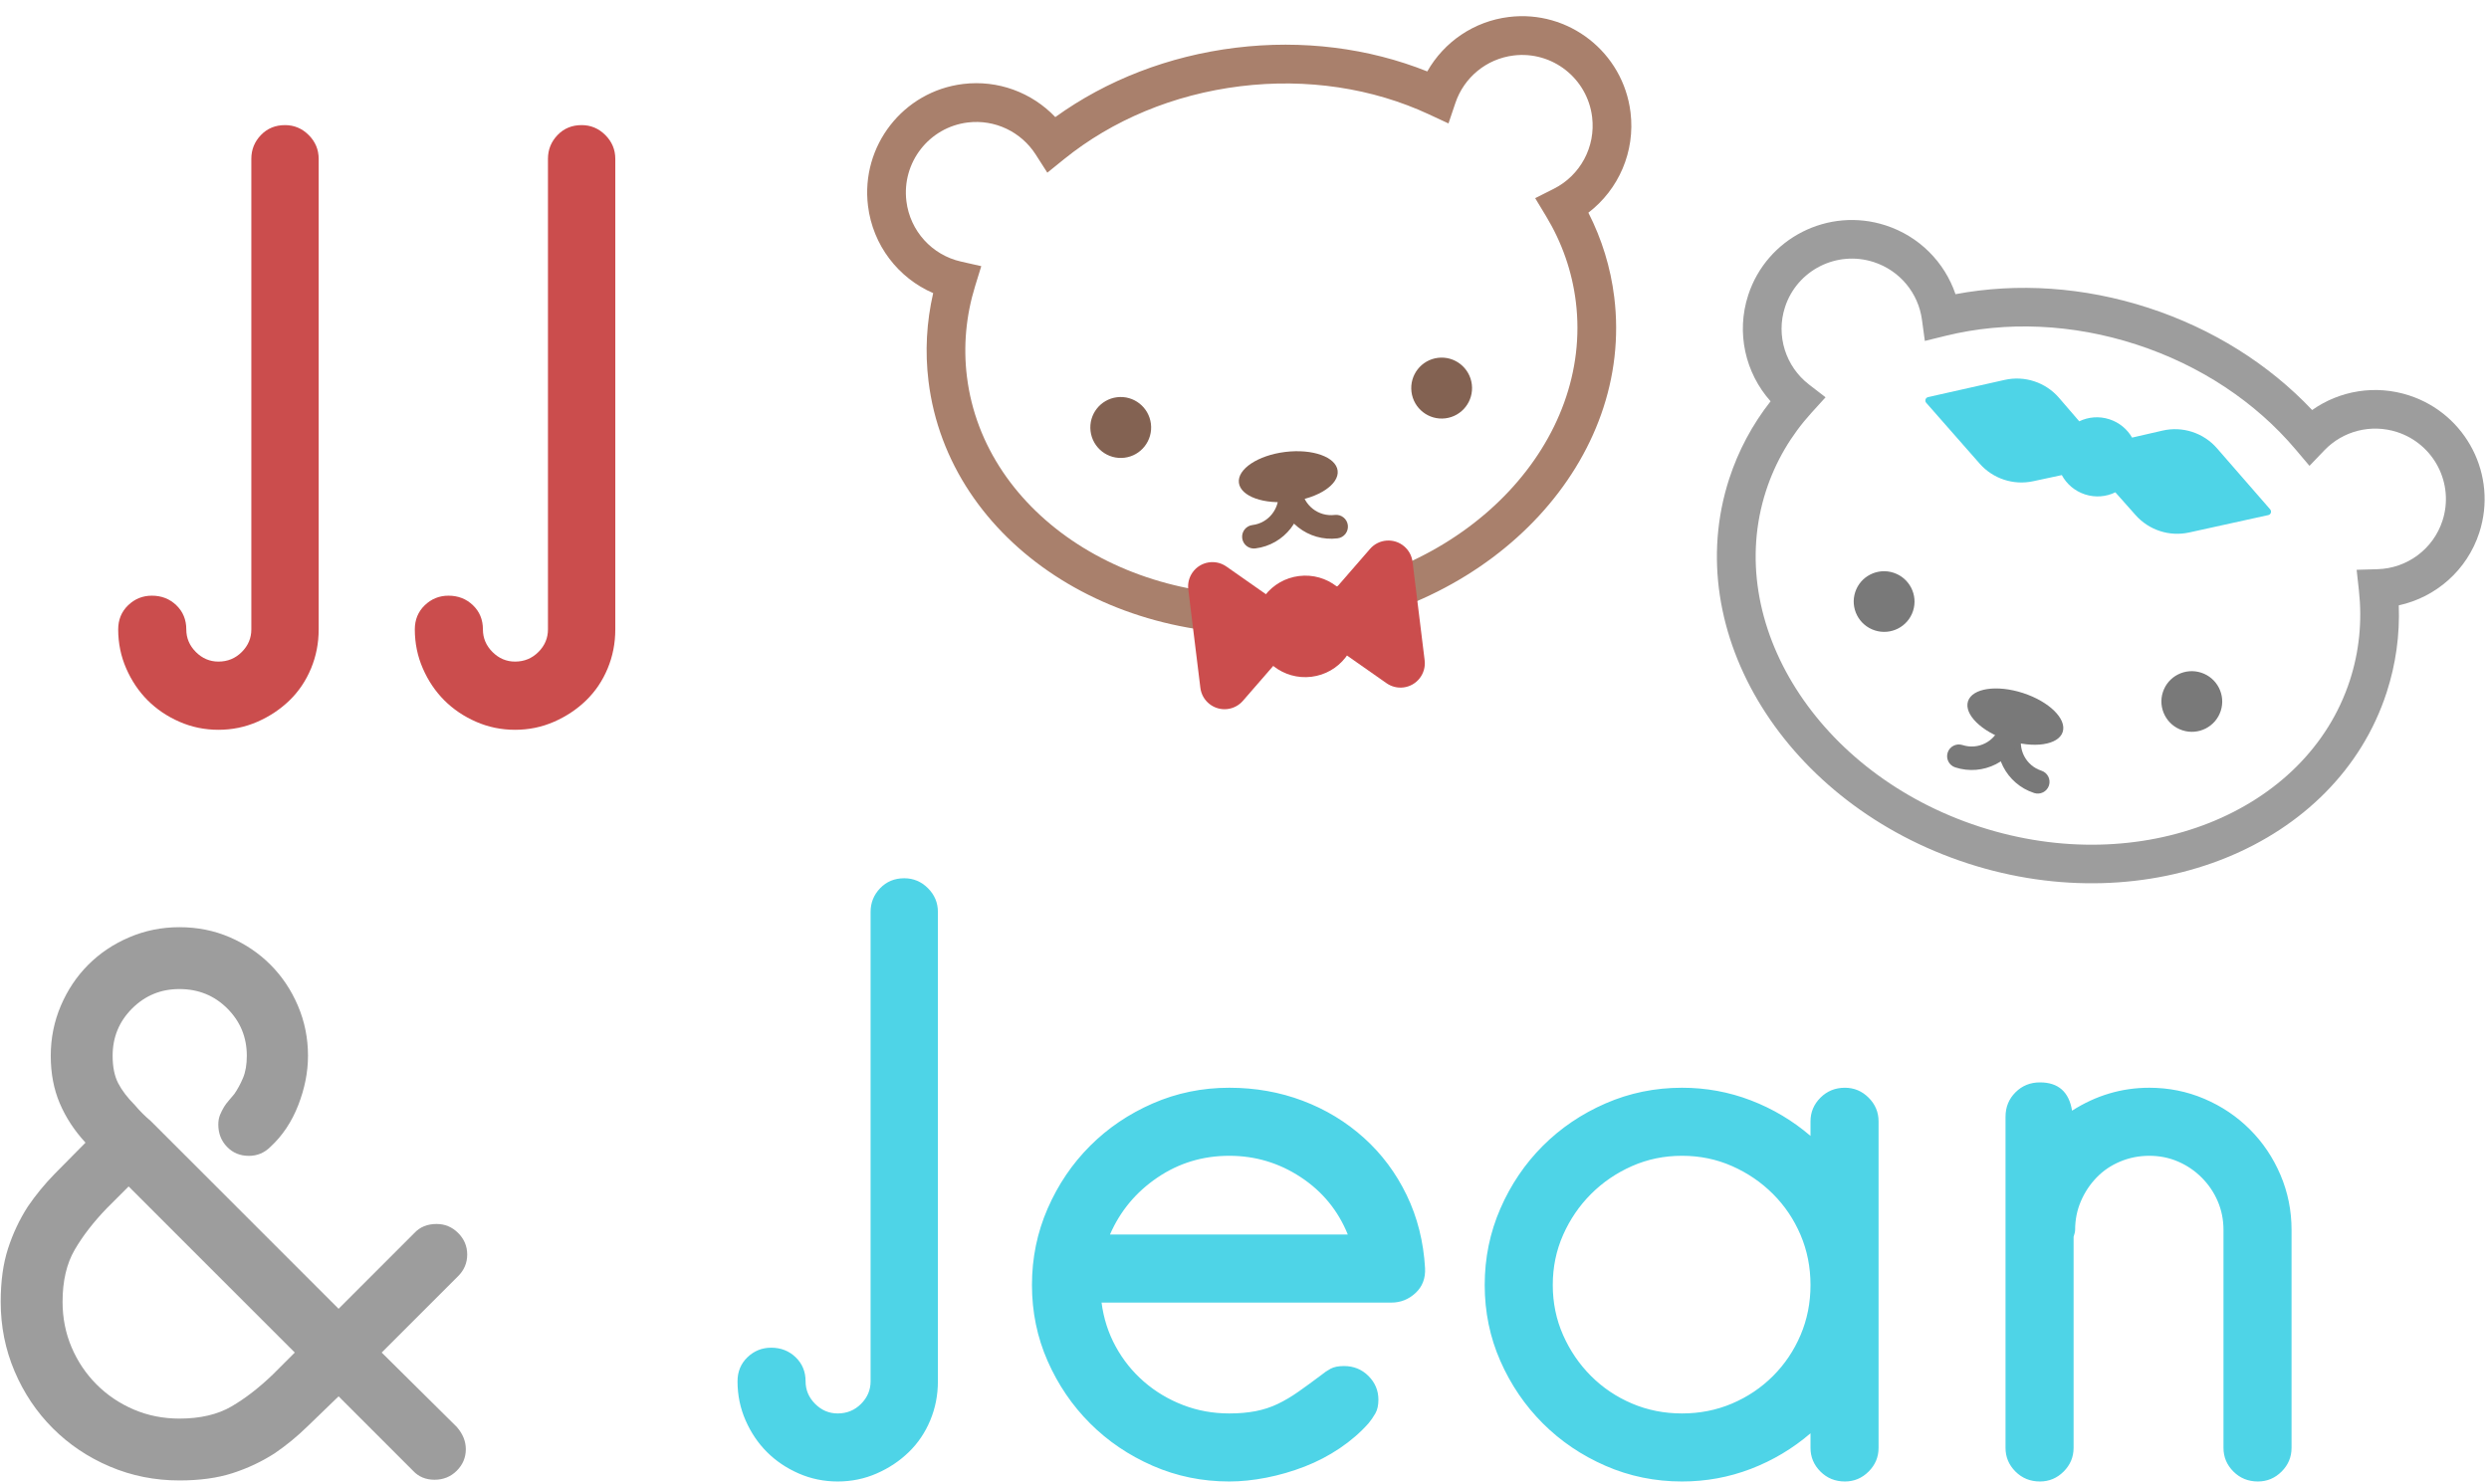 <?xml version="1.0" encoding="UTF-8"?>
<svg width="716px" height="427px" viewBox="0 0 716 427" version="1.1" xmlns="http://www.w3.org/2000/svg" xmlns:xlink="http://www.w3.org/1999/xlink">
    <!-- Generator: Sketch 57.1 (83088) - https://sketch.com -->
    <title>final@2x</title>
    <desc>Created with Sketch.</desc>
    <g id="final" stroke="none" stroke-width="1" fill="none" fill-rule="evenodd">
        <g id="Group{:linearEase;0,7,10,724,427,360,1;}">
            <path d="M62.836,210 C58.874,210 55.132,209.228 51.61,207.684 C48.088,206.141 45.043,204.082 42.475,201.51 C39.907,198.937 37.852,195.886 36.311,192.357 C34.77,188.829 34,185.08 34,181.11 C34,178.317 34.954,176.001 36.862,174.163 C38.769,172.326 41.044,171.407 43.685,171.407 C46.474,171.407 48.822,172.326 50.729,174.163 C52.637,176.001 53.591,178.317 53.591,181.11 C53.591,183.61 54.508,185.778 56.342,187.616 C58.177,189.454 60.341,190.373 62.836,190.373 C65.478,190.373 67.716,189.454 69.55,187.616 C71.384,185.778 72.301,183.61 72.301,181.11 L72.301,45.703 C72.301,43.057 73.219,40.778 75.053,38.867 C76.887,36.956 79.199,36 81.987,36 C84.628,36 86.903,36.956 88.811,38.867 C90.718,40.778 91.672,43.057 91.672,45.703 L91.672,181.11 C91.672,185.08 90.939,188.829 89.471,192.357 C88.004,195.886 85.949,198.937 83.308,201.51 C80.666,204.082 77.584,206.141 74.062,207.684 C70.54,209.228 66.798,210 62.836,210 Z M148.164,210 C144.202,210 140.46,209.228 136.938,207.684 C133.416,206.141 130.371,204.082 127.802,201.51 C125.234,198.937 123.18,195.886 121.639,192.357 C120.098,188.829 119.328,185.08 119.328,181.11 C119.328,178.317 120.282,176.001 122.189,174.163 C124.097,172.326 126.372,171.407 129.013,171.407 C131.801,171.407 134.149,172.326 136.057,174.163 C137.965,176.001 138.919,178.317 138.919,181.11 C138.919,183.61 139.836,185.778 141.67,187.616 C143.505,189.454 145.669,190.373 148.164,190.373 C150.805,190.373 153.043,189.454 154.878,187.616 C156.712,185.778 157.629,183.61 157.629,181.11 L157.629,45.703 C157.629,43.057 158.546,40.778 160.381,38.867 C162.215,36.956 164.526,36 167.315,36 C169.956,36 172.231,36.956 174.138,38.867 C176.046,40.778 177,43.057 177,45.703 L177,181.11 C177,185.08 176.266,188.829 174.799,192.357 C173.331,195.886 171.277,198.937 168.635,201.51 C165.994,204.082 162.912,206.141 159.39,207.684 C155.868,209.228 152.126,210 148.164,210 Z" id="JJ" fill="#CB4D4D" fill-rule="nonzero"></path>
            <g id="Group-10" transform="translate(0, 252)" fill-rule="nonzero">
                <path d="M131.8,115.2 L109.8,137.2 L131.4,158.6 C133.133,160.6 134,162.733 134,165 C134,167.4 133.133,169.467 131.4,171.2 C129.667,172.933 127.533,173.8 125,173.8 C122.467,173.8 120.4,172.933 118.8,171.2 L97.4,149.8 C94.467,152.6 91.5,155.467 88.5,158.4 C85.5,161.333 82.333,163.933 79,166.2 C75.267,168.6 71.233,170.5 66.9,171.9 C62.567,173.3 57.467,174 51.6,174 C44.533,174 37.867,172.667 31.6,170 C25.333,167.333 19.867,163.667 15.2,159 C10.533,154.333 6.867,148.867 4.2,142.6 C1.533,136.333 0.2,129.667 0.2,122.6 C0.2,116.733 0.9,111.633 2.3,107.3 C3.7,102.967 5.6,98.933 8,95.2 C10.267,91.867 12.867,88.7 15.8,85.7 C18.733,82.7 21.667,79.733 24.6,76.8 C21.4,73.333 18.933,69.567 17.2,65.5 C15.467,61.433 14.6,56.867 14.6,51.8 C14.6,46.733 15.567,41.933 17.5,37.4 C19.433,32.867 22.067,28.933 25.4,25.6 C28.733,22.267 32.667,19.633 37.2,17.7 C41.733,15.767 46.533,14.8 51.6,14.8 C56.8,14.8 61.633,15.767 66.1,17.7 C70.567,19.633 74.467,22.267 77.8,25.6 C81.133,28.933 83.767,32.867 85.7,37.4 C87.633,41.933 88.6,46.733 88.6,51.8 C88.6,56.467 87.667,61.2 85.8,66 C83.933,70.8 81.267,74.8 77.8,78 C76.067,79.733 74,80.6 71.6,80.6 C69.067,80.6 66.967,79.733 65.3,78 C63.633,76.267 62.8,74.133 62.8,71.6 C62.8,70.533 62.967,69.6 63.3,68.8 C63.633,68 64,67.267 64.4,66.6 C64.8,65.933 65.267,65.3 65.8,64.7 C66.333,64.1 66.867,63.467 67.4,62.8 C68.333,61.467 69.167,59.933 69.9,58.2 C70.633,56.467 71,54.333 71,51.8 C71,46.467 69.133,41.933 65.4,38.2 C61.667,34.467 57.067,32.6 51.6,32.6 C46.267,32.6 41.733,34.467 38,38.2 C34.267,41.933 32.4,46.467 32.4,51.8 C32.4,55 32.933,57.633 34,59.7 C35.067,61.767 36.667,63.867 38.8,66 C40.133,67.6 41.667,69.133 43.4,70.6 L97.4,124.6 L119.2,102.8 C120.8,101.067 122.933,100.2 125.6,100.2 C128,100.2 130.067,101.067 131.8,102.8 C133.533,104.533 134.4,106.6 134.4,109 C134.4,111.4 133.533,113.467 131.8,115.2 Z M37,89.4 L30.8,95.6 C26.933,99.6 23.833,103.6 21.5,107.6 C19.167,111.6 18,116.6 18,122.6 C18,127.267 18.867,131.633 20.6,135.7 C22.333,139.767 24.733,143.333 27.8,146.4 C30.867,149.467 34.433,151.867 38.5,153.6 C42.567,155.333 46.933,156.2 51.6,156.2 C57.6,156.2 62.6,155.033 66.6,152.7 C70.6,150.367 74.6,147.267 78.6,143.4 L84.8,137.2 L37,89.4 Z" id="&amp;" fill="#9D9D9D"></path>
                <path d="M240.98,174.3 C237.02,174.3 233.28,173.53 229.76,171.99 C226.24,170.45 223.197,168.397 220.63,165.83 C218.063,163.263 216.01,160.22 214.47,156.7 C212.93,153.18 212.16,149.44 212.16,145.48 C212.16,142.693 213.113,140.383 215.02,138.55 C216.927,136.717 219.2,135.8 221.84,135.8 C224.627,135.8 226.973,136.717 228.88,138.55 C230.787,140.383 231.74,142.693 231.74,145.48 C231.74,147.973 232.657,150.137 234.49,151.97 C236.323,153.803 238.487,154.72 240.98,154.72 C243.62,154.72 245.857,153.803 247.69,151.97 C249.523,150.137 250.44,147.973 250.44,145.48 L250.44,10.4 C250.44,7.76 251.357,5.487 253.19,3.58 C255.023,1.673 257.333,0.72 260.12,0.72 C262.76,0.72 265.033,1.673 266.94,3.58 C268.847,5.487 269.8,7.76 269.8,10.4 L269.8,145.48 C269.8,149.44 269.067,153.18 267.6,156.7 C266.133,160.22 264.08,163.263 261.44,165.83 C258.8,168.397 255.72,170.45 252.2,171.99 C248.68,173.53 244.94,174.3 240.98,174.3 Z M400.26,122.82 L316.88,122.82 C317.467,127.367 318.823,131.583 320.95,135.47 C323.077,139.357 325.79,142.73 329.09,145.59 C332.39,148.45 336.13,150.687 340.31,152.3 C344.49,153.913 348.927,154.72 353.62,154.72 C356.407,154.72 358.937,154.5 361.21,154.06 C363.483,153.62 365.61,152.923 367.59,151.97 C369.57,151.017 371.55,149.843 373.53,148.45 C375.51,147.057 377.673,145.48 380.02,143.72 C380.9,142.987 381.817,142.363 382.77,141.85 C383.723,141.337 385.007,141.08 386.62,141.08 C389.407,141.08 391.753,142.033 393.66,143.94 C395.567,145.847 396.52,148.12 396.52,150.76 C396.52,152.373 396.227,153.693 395.64,154.72 C395.053,155.747 394.393,156.7 393.66,157.58 C391.313,160.22 388.563,162.603 385.41,164.73 C382.257,166.857 378.883,168.617 375.29,170.01 C371.697,171.403 368.03,172.467 364.29,173.2 C360.55,173.933 356.993,174.3 353.62,174.3 C345.847,174.3 338.513,172.797 331.62,169.79 C324.727,166.783 318.713,162.713 313.58,157.58 C308.447,152.447 304.377,146.47 301.37,139.65 C298.363,132.83 296.86,125.533 296.86,117.76 C296.86,109.987 298.363,102.653 301.37,95.76 C304.377,88.867 308.447,82.853 313.58,77.72 C318.713,72.587 324.727,68.517 331.62,65.51 C338.513,62.503 345.847,61 353.62,61 C361.1,61 368.14,62.247 374.74,64.74 C381.34,67.233 387.207,70.79 392.34,75.41 C397.473,80.03 401.58,85.53 404.66,91.91 C407.74,98.29 409.5,105.293 409.94,112.92 C410.087,115.853 409.17,118.237 407.19,120.07 C405.21,121.903 402.9,122.82 400.26,122.82 Z M353.62,80.58 C345.993,80.58 339.1,82.67 332.94,86.85 C326.78,91.03 322.233,96.493 319.3,103.24 L387.72,103.24 C384.933,96.347 380.423,90.847 374.19,86.74 C367.957,82.633 361.1,80.58 353.62,80.58 Z M530.72,174.3 C527.933,174.3 525.587,173.347 523.68,171.44 C521.773,169.533 520.82,167.26 520.82,164.62 L520.82,160.44 C515.687,164.84 509.967,168.25 503.66,170.67 C497.353,173.09 490.753,174.3 483.86,174.3 C476.087,174.3 468.753,172.797 461.86,169.79 C454.967,166.783 448.953,162.713 443.82,157.58 C438.687,152.447 434.617,146.47 431.61,139.65 C428.603,132.83 427.1,125.533 427.1,117.76 C427.1,109.987 428.603,102.653 431.61,95.76 C434.617,88.867 438.687,82.853 443.82,77.72 C448.953,72.587 454.967,68.517 461.86,65.51 C468.753,62.503 476.087,61 483.86,61 C490.753,61 497.353,62.21 503.66,64.63 C509.967,67.05 515.687,70.46 520.82,74.86 L520.82,70.68 C520.82,68.04 521.773,65.767 523.68,63.86 C525.587,61.953 527.933,61 530.72,61 C533.36,61 535.633,61.953 537.54,63.86 C539.447,65.767 540.4,68.04 540.4,70.68 L540.4,164.62 C540.4,167.26 539.447,169.533 537.54,171.44 C535.633,173.347 533.36,174.3 530.72,174.3 Z M483.86,80.58 C478.727,80.58 473.923,81.57 469.45,83.55 C464.977,85.53 461.053,88.207 457.68,91.58 C454.307,94.953 451.63,98.877 449.65,103.35 C447.67,107.823 446.68,112.627 446.68,117.76 C446.68,122.893 447.67,127.697 449.65,132.17 C451.63,136.643 454.307,140.567 457.68,143.94 C461.053,147.313 464.977,149.953 469.45,151.86 C473.923,153.767 478.727,154.72 483.86,154.72 C488.993,154.72 493.797,153.767 498.27,151.86 C502.743,149.953 506.667,147.313 510.04,143.94 C513.413,140.567 516.053,136.643 517.96,132.17 C519.867,127.697 520.82,122.893 520.82,117.76 C520.82,112.627 519.867,107.823 517.96,103.35 C516.053,98.877 513.413,94.953 510.04,91.58 C506.667,88.207 502.743,85.53 498.27,83.55 C493.797,81.57 488.993,80.58 483.86,80.58 Z M596.06,67.6 C602.953,63.2 610.36,61 618.28,61 C623.853,61 629.133,62.063 634.12,64.19 C639.107,66.317 643.47,69.25 647.21,72.99 C650.95,76.73 653.883,81.093 656.01,86.08 C658.137,91.067 659.2,96.347 659.2,101.92 L659.2,164.62 C659.2,167.26 658.247,169.533 656.34,171.44 C654.433,173.347 652.16,174.3 649.52,174.3 C646.733,174.3 644.387,173.347 642.48,171.44 C640.573,169.533 639.62,167.26 639.62,164.62 L639.62,101.92 C639.62,98.987 639.07,96.237 637.97,93.67 C636.87,91.103 635.33,88.83 633.35,86.85 C631.37,84.87 629.097,83.33 626.53,82.23 C623.963,81.13 621.213,80.58 618.28,80.58 C615.347,80.58 612.56,81.13 609.92,82.23 C607.28,83.33 605.007,84.87 603.1,86.85 C601.193,88.83 599.69,91.103 598.59,93.67 C597.49,96.237 596.94,98.987 596.94,101.92 C596.94,102.36 596.793,103.02 596.5,103.9 L596.5,164.62 C596.5,167.26 595.547,169.533 593.64,171.44 C591.733,173.347 589.46,174.3 586.82,174.3 C584.033,174.3 581.687,173.347 579.78,171.44 C577.873,169.533 576.92,167.26 576.92,164.62 L576.92,69.36 C576.92,66.573 577.873,64.227 579.78,62.32 C581.687,60.413 584.033,59.46 586.82,59.46 C592.1,59.46 595.18,62.173 596.06,67.6 Z" id="Jean" fill="#4ED4E7"></path>
            </g>
            <g id="Group-11" transform="translate(245, 0)">
                <g id="Group-7-Copy-4" transform="translate(122.5, 112) rotate(-7) translate(-122.5, -112) translate(12, 13)">
                    <g id="Group-6">
                        <path d="M110.5,0 C129.909,0 148.498,4.741 164.405,13.484 C170.224,5.645 179.477,0.797 189.599,0.797 C206.941,0.797 221,14.895 221,32.285 C221,43.692 214.896,53.937 205.446,59.478 C208.364,67.501 209.871,75.913 209.871,84.5 C209.871,131.406 165.186,169 110.5,169 C55.814,169 11.129,131.406 11.129,84.5 C11.129,75.914 12.635,67.502 15.553,59.477 C6.104,53.937 0,43.692 0,32.285 C0,14.895 14.059,0.797 31.401,0.797 C41.523,0.797 50.776,5.645 56.596,13.486 C72.501,4.741 91.09,0 110.5,0 Z M110.5,11.16 C91.149,11.16 72.771,16.356 57.633,25.8 L52.369,29.084 L49.68,23.482 C46.325,16.494 39.272,11.958 31.401,11.958 C20.205,11.958 11.129,21.059 11.129,32.285 C11.129,40.94 16.573,48.56 24.563,51.428 L30.229,53.462 L27.764,58.968 C24.136,67.07 22.259,75.676 22.259,84.5 C22.259,124.766 61.571,157.84 110.5,157.84 C159.429,157.84 198.741,124.766 198.741,84.5 C198.741,75.674 196.863,67.069 193.234,58.971 L190.766,53.465 L196.434,51.43 C204.427,48.561 209.871,40.94 209.871,32.285 C209.871,21.059 200.795,11.958 189.599,11.958 C181.728,11.958 174.676,16.493 171.323,23.48 L168.634,29.082 L163.369,25.798 C148.228,16.355 129.85,11.16 110.5,11.16 Z" id="Combined-Shape" fill="#A9806C" fill-rule="nonzero"></path>
                        <g id="Group-8" transform="translate(55.647, 95.66)" fill="#836252">
                            <g id="Group-4">
                                <ellipse id="Oval" cx="8.745" cy="8.769" rx="8.745" ry="8.769"></ellipse>
                                <ellipse id="Oval-Copy-2" cx="101.755" cy="8.769" rx="8.745" ry="8.769"></ellipse>
                            </g>
                            <g id="Group-3" transform="translate(39.543, 21.524)">
                                <ellipse id="Oval-Copy-3" cx="15.309" cy="7.175" rx="14.309" ry="7.175"></ellipse>
                                <g id="Group-2" transform="translate(0.385, 8.16)" fill-rule="nonzero" stroke="#836252" stroke-width="2">
                                    <path d="M12.54,3 C12.54,10.925 18.946,17.349 26.849,17.349 C28.166,17.349 29.234,16.278 29.234,14.958 C29.234,13.637 28.166,12.566 26.849,12.566 C21.58,12.566 17.309,8.283 17.309,3 C17.309,1.679 16.242,0.608 14.924,0.608 C13.607,0.608 12.54,1.679 12.54,3 Z" id="Path"></path>
                                    <path d="M0.615,3 C0.615,10.925 7.022,17.349 14.924,17.349 C16.242,17.349 17.309,16.278 17.309,14.958 C17.309,13.637 16.242,12.566 14.924,12.566 C9.656,12.566 5.385,8.283 5.385,3 C5.385,1.679 4.317,0.608 3,0.608 C1.683,0.608 0.615,1.679 0.615,3 Z" id="Path-Copy" transform="translate(8.962, 8.979) scale(-1, 1) translate(-8.962, -8.979) "></path>
                                </g>
                            </g>
                        </g>
                    </g>
                    <g id="Group-5" transform="translate(78, 137.316)" fill="#CB4D4D">
                        <ellipse id="Oval" cx="32.104" cy="30.395" rx="14.665" ry="14.605"></ellipse>
                        <path d="M48.354,13.354 L67.823,34.96 C70.411,37.832 70.181,42.259 67.309,44.847 C66.023,46.005 64.354,46.646 62.623,46.646 L34.084,46.646 C30.218,46.646 27.084,43.512 27.084,39.646 C27.084,37.916 27.725,36.246 28.884,34.96 L48.354,13.354 L48.354,13.354 Z" id="Triangle" transform="translate(48.354, 30) rotate(-90) translate(-48.354, -30) "></path>
                        <path d="M16.646,13.354 L36.116,34.96 C38.704,37.832 38.474,42.259 35.602,44.847 C34.316,46.005 32.647,46.646 30.916,46.646 L2.377,46.646 C-1.489,46.646 -4.623,43.512 -4.623,39.646 C-4.623,37.916 -3.982,36.246 -2.823,34.96 L16.646,13.354 L16.646,13.354 Z" id="Triangle-Copy" transform="translate(16.646, 30) scale(-1, 1) rotate(-90) translate(-16.646, -30) "></path>
                    </g>
                </g>
                <g id="Group-Copy-4" transform="translate(347, 168.5) rotate(-342) translate(-347, -168.5) translate(236, 84)">
                    <g id="Group-6-Copy" transform="translate(0, 0)">
                        <path d="M111,0.449 C130.421,0.449 149.022,5.165 164.938,13.862 C170.761,6.065 180.02,1.242 190.148,1.242 C207.501,1.242 221.568,15.265 221.568,32.563 C221.568,43.909 215.46,54.099 206.004,59.611 C208.925,67.591 210.432,75.959 210.432,84.5 C210.432,131.157 165.719,168.551 111,168.551 C56.281,168.551 11.568,131.157 11.568,84.5 C11.568,75.96 13.075,67.592 15.994,59.61 C6.54,54.099 0.432,43.909 0.432,32.563 C0.432,15.265 14.499,1.242 31.852,1.242 C41.981,1.242 51.239,6.065 57.063,13.863 C72.977,5.165 91.578,0.449 111,0.449 Z M111,11.551 C91.637,11.551 73.248,16.718 58.101,26.112 L52.833,29.379 L50.142,23.807 C46.785,16.855 39.728,12.343 31.852,12.343 C20.65,12.343 11.568,21.396 11.568,32.563 C11.568,41.172 17.015,48.752 25.01,51.604 L30.68,53.628 L28.213,59.104 C24.583,67.163 22.705,75.723 22.705,84.5 C22.705,124.552 62.041,157.449 111,157.449 C159.959,157.449 199.295,124.552 199.295,84.5 C199.295,75.721 197.417,67.162 193.785,59.107 L191.316,53.63 L196.987,51.606 C204.985,48.752 210.432,41.172 210.432,32.563 C210.432,21.396 201.35,12.343 190.148,12.343 C182.272,12.343 175.215,16.855 171.86,23.804 L169.17,29.377 L163.902,26.111 C148.752,16.718 130.362,11.551 111,11.551 Z" id="Combined-Shape" fill="#9D9D9D" fill-rule="nonzero"></path>
                        <g id="Group-8" transform="translate(56.114, 95.601)" fill="#797979">
                            <g id="Group-4">
                                <ellipse id="Oval" cx="8.75" cy="8.722" rx="8.75" ry="8.722"></ellipse>
                                <ellipse id="Oval-Copy-2" cx="101.818" cy="8.722" rx="8.75" ry="8.722"></ellipse>
                            </g>
                            <g id="Group-3" transform="translate(39.568, 21.409)">
                                <ellipse id="Oval-Copy-3" cx="15.318" cy="7.136" rx="14.318" ry="7.136"></ellipse>
                                <g id="Group-2" transform="translate(0.386, 8.101)" fill-rule="nonzero" stroke="#797979" stroke-width="2">
                                    <path d="M12.545,3 C12.545,10.883 18.956,17.273 26.864,17.273 C28.182,17.273 29.25,16.208 29.25,14.894 C29.25,13.58 28.182,12.515 26.864,12.515 C21.592,12.515 17.318,8.255 17.318,3 C17.318,1.686 16.25,0.621 14.932,0.621 C13.614,0.621 12.545,1.686 12.545,3 Z" id="Path"></path>
                                    <path d="M0.614,3 C0.614,10.883 7.024,17.273 14.932,17.273 C16.25,17.273 17.318,16.208 17.318,14.894 C17.318,13.58 16.25,12.515 14.932,12.515 C9.66,12.515 5.386,8.255 5.386,3 C5.386,1.686 4.318,0.621 3,0.621 C1.682,0.621 0.614,1.686 0.614,3 Z" id="Path-Copy" transform="translate(8.966, 8.947) scale(-1, 1) translate(-8.966, -8.947) "></path>
                                </g>
                            </g>
                        </g>
                    </g>
                    <path d="M142.301,32.789 L162.3,44.785 C162.774,45.069 162.928,45.683 162.644,46.157 C162.557,46.3 162.437,46.42 162.292,46.505 L142.167,58.311 C137.168,61.244 130.974,61.244 125.975,58.311 L118.41,53.873 C116.324,55.896 113.46,57.145 110.3,57.145 C107.163,57.145 104.319,55.915 102.237,53.919 L94.916,58.161 C89.902,61.067 83.709,61.034 78.726,58.075 L78.726,58.075 L58.703,46.188 C58.559,46.102 58.439,45.982 58.354,45.838 C58.072,45.363 58.229,44.75 58.704,44.468 L58.704,44.468 L78.144,32.944 C83.225,29.932 89.552,29.964 94.602,33.028 L94.602,33.028 L102.224,37.652 C104.307,35.649 107.157,34.414 110.3,34.414 C113.318,34.414 116.066,35.553 118.124,37.417 L125.841,32.789 C130.907,29.751 137.235,29.751 142.301,32.789 Z" id="Combined-Shape-Copy" fill="#4ED4E7"></path>
                </g>
            </g>
        </g>
    </g>
</svg>